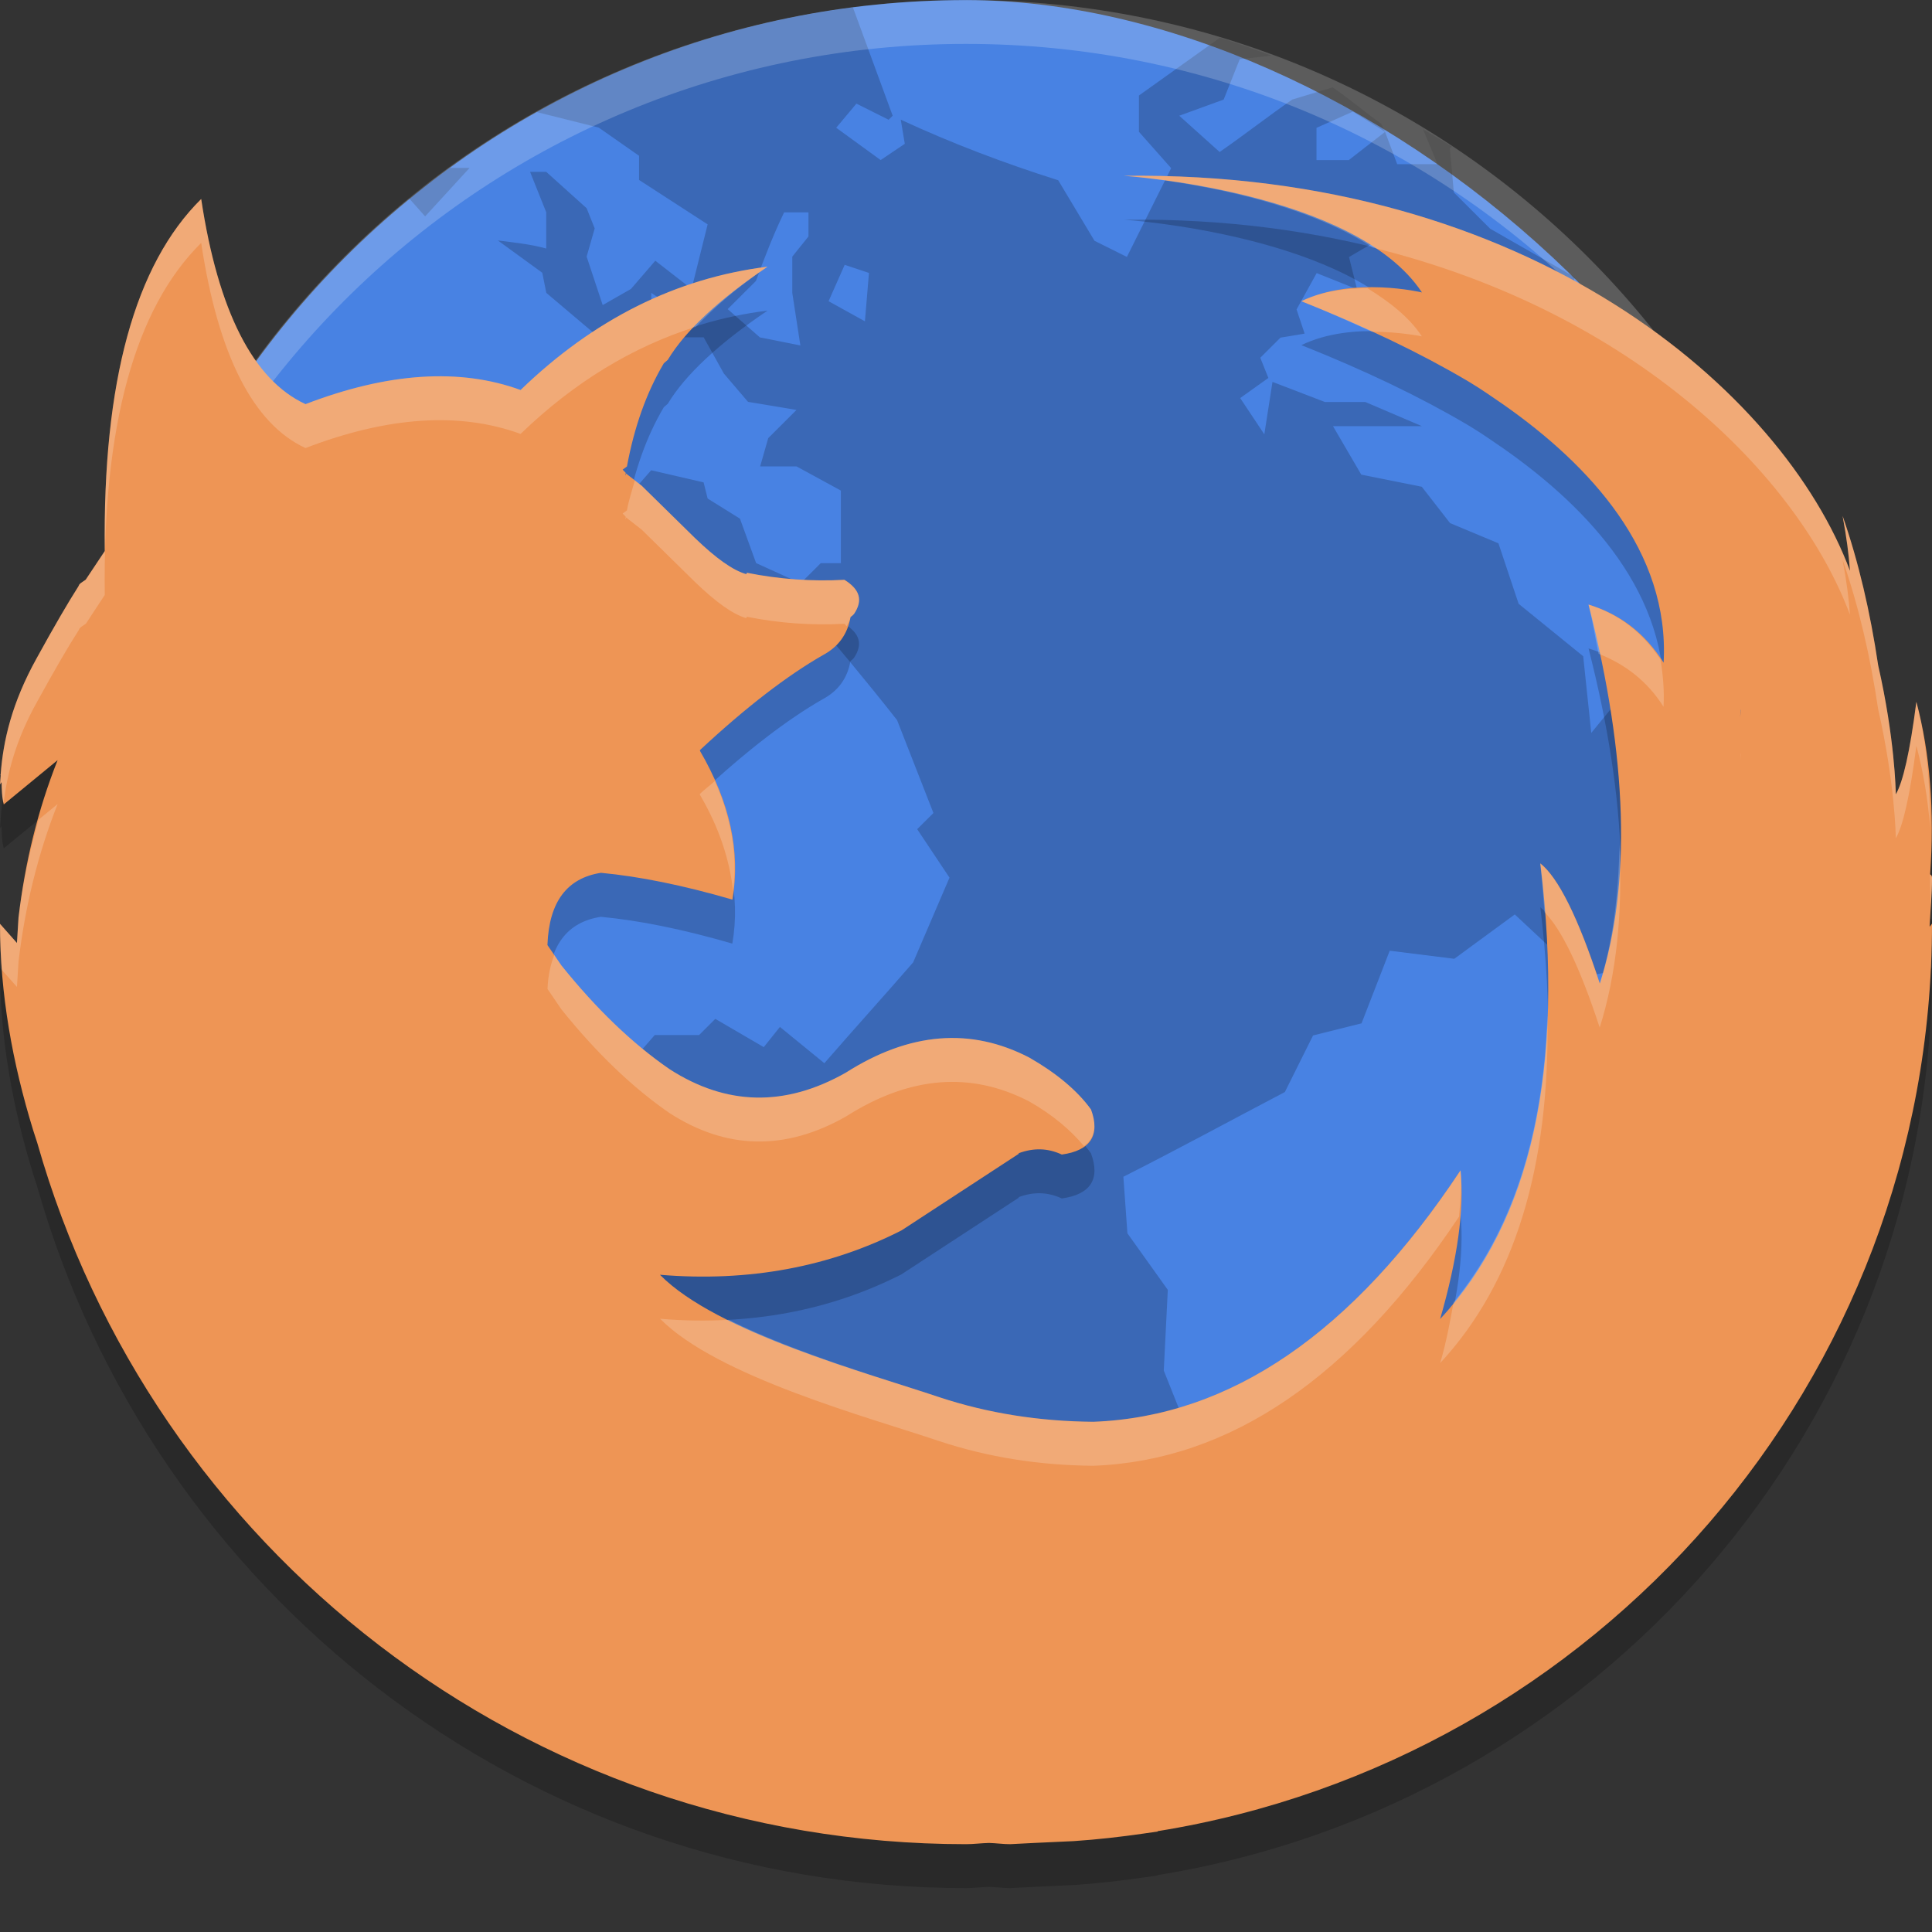 <?xml version="1.0" encoding="UTF-8" standalone="no"?>
<svg xmlns="http://www.w3.org/2000/svg" height="22" width="22" version="1">
 <rect width="100%" height="100%" fill="#333333" stroke="none"/>
 <rect style="fill:#4882e3" x="-20" y="-21" width="19.999" height="19.999" ry="10" rx="10" transform="matrix(0,-1,-1,0,0,0)"/>
 <path style="opacity:0.2" d="m 9.72,0.084 c -1.3,0.165 -2.519,0.579 -3.612,1.191 l 0.71,0.178 0.459,0.321 v 0.275 l 0.781,0.506 -0.183,0.735 -0.413,-0.321 -0.277,0.321 -0.322,0.184 -0.183,-0.552 0.092,-0.321 -0.092,-0.23 -0.46,-0.414 h -0.184 l 0.184,0.46 v 0.413 c -0.18,-0.05 -0.366,-0.068 -0.551,-0.092 l 0.506,0.368 0.046,0.229 0.598,0.506 0.597,-0.138 v -0.368 l 0.276,0.184 -0.138,0.322 h 0.459 l 0.23,0.413 0.275,0.322 0.552,0.092 -0.322,0.321 -0.092,0.322 h 0.414 l 0.505,0.275 v 0.827 h -0.229 l -0.23,0.229 -0.506,-0.23 -0.184,-0.506 -0.368,-0.229 -0.046,-0.184 -0.597,-0.138 -0.322,0.367 -0.367,0.183 0.229,0.414 -0.321,-0.092 -0.185,-0.414 0.414,-0.459 h -0.184 l -0.368,0.321 -0.092,0.46 -0.321,0.413 -0.092,-0.597 -0.184,-0.093 c -0.195,0.206 -0.341,0.458 -0.505,0.69 l -0.644,0.046 -0.322,0.23 0.139,0.229 0.367,0.321 h 0.506 l 0.689,-0.23 0.321,0.046 0.275,0.275 0.735,-0.735 0.506,-0.138 0.735,0.092 0.689,0.184 c 0.375,0.434 0.747,0.881 1.102,1.332 l 0.414,1.058 -0.185,0.184 0.368,0.552 -0.414,0.965 c -0.335,0.386 -0.676,0.762 -1.011,1.148 l -0.506,-0.413 -0.184,0.23 -0.552,-0.322 -0.184,0.184 h -0.505 l -0.322,0.367 0.184,0.644 -0.367,0.414 0.046,0.735 -0.321,0.551 0.229,0.46 c 0.02,0.334 0.046,0.676 0.046,1.011 -0.161,0.453 -0.354,0.877 -0.506,1.333 l -0.092,0.735 v 0.367 h -0.275 L 5.623,18.134 h -0.438 c 1.637,1.17 3.64,1.866 5.815,1.866 1.633,0 3.168,-0.396 4.527,-1.085 l 0.022,-0.046 -0.322,-0.321 -0.092,-0.322 -0.505,-0.138 -0.368,-1.011 0.092,-0.229 -0.229,-0.414 -0.598,-0.138 -0.275,-0.689 0.046,-0.919 -0.46,-0.644 -0.046,-0.644 c 0.627,-0.317 1.216,-0.638 1.839,-0.965 l 0.321,-0.644 0.552,-0.138 0.321,-0.827 0.735,0.092 0.689,-0.505 0.689,0.643 v 0.092 c 0.208,-0.061 0.458,-0.067 0.644,-0.184 l 0.138,-0.459 v -0.46 l 0.459,0.046 c -0.038,-0.309 -0.099,-0.656 -0.138,-0.965 h 0.276 l 0.275,0.367 0.275,0.138 0.368,-0.229 0.046,-0.459 -0.046,-0.552 -0.598,-0.414 h -0.459 l -0.093,-0.275 -0.551,0.138 -0.414,0.506 -0.092,-0.873 -0.735,-0.597 -0.23,-0.689 -0.551,-0.23 -0.322,-0.414 -0.689,-0.138 -0.322,-0.552 h 1.012 l -0.644,-0.275 h -0.46 l -0.597,-0.229 -0.093,0.597 -0.275,-0.413 0.321,-0.229 -0.092,-0.23 0.23,-0.229 0.275,-0.046 -0.092,-0.275 0.229,-0.414 0.46,0.184 -0.092,-0.367 0.551,-0.322 0.414,0.781 -0.046,0.23 0.413,0.184 0.276,0.598 0.092,-0.552 0.735,-0.275 0.138,-0.414 -0.965,-0.552 -0.414,-0.413 -0.046,-0.506 0.024,-0.015 c -0.107,-0.071 -0.22,-0.133 -0.329,-0.199 l 0.166,0.398 h -0.46 l -0.138,-0.368 -0.413,0.321 h -0.368 v -0.367 l 0.414,-0.185 0.367,0.23 -0.046,-0.092 c -0.185,-0.133 -0.363,-0.286 -0.551,-0.414 l -0.46,0.139 c -0.286,0.198 -0.541,0.399 -0.827,0.597 l -0.46,-0.413 0.506,-0.184 0.183,-0.46 0.359,-0.04 c -0.194,-0.072 -0.386,-0.144 -0.585,-0.204 l -0.922,0.658 v 0.413 l 0.367,0.414 -0.504,1.011 -0.369,-0.184 -0.413,-0.689 c -0.617,-0.195 -1.21,-0.42 -1.793,-0.69 l 0.046,0.275 -0.275,0.185 -0.506,-0.368 0.23,-0.275 0.367,0.184 0.046,-0.046 -0.452,-1.231 z m -4.598,1.828 c -0.156,0.114 -0.315,0.224 -0.464,0.346 l 0.183,0.206 0.506,-0.552 h -0.225 z m 3.808,0.506 h 0.276 v 0.275 l -0.184,0.229 v 0.414 l 0.092,0.598 -0.461,-0.092 -0.367,-0.322 0.322,-0.321 c 0.101,-0.274 0.195,-0.519 0.321,-0.781 z m 0.689,0.598 0.276,0.092 -0.046,0.551 -0.414,-0.229 0.183,-0.413 z m -7.169,4.687 -0.414,0.459 -0.459,-0.046 c -0.162,0.15 -0.322,0.279 -0.473,0.428 -0.069,0.475 -0.106,0.962 -0.106,1.457 0,3.284 1.574,6.178 4.004,7.999 l -0.622,-0.739 0.093,-0.321 -0.552,-0.46 0.413,-0.414 -0.459,-0.367 -0.46,-0.275 -0.184,-0.231 0.138,-0.505 v -1.287 l -0.367,-0.781 -0.414,-0.46 -0.506,-1.194 v -0.322 c 0.237,0.03 0.458,0.076 0.689,0.093 l -0.459,-0.505 -0.644,-0.46 -0.368,-0.413 V 8.943 c 0.079,-0.152 0.151,-0.353 0.231,-0.505 l 0.321,0.413 0.229,-0.321 0.368,-0.276 V 7.703 Z m 1.792,0.23 -0.413,0.505 -0.552,1.149 -0.321,0.367 0.184,0.414 -0.321,0.367 c 0.134,0.009 0.275,0 0.413,0 0.251,-0.537 0.453,-1.092 0.644,-1.654 l 0.321,-0.367 0.185,-0.689 -0.139,-0.092 z M 20.992,9.738 c -0.018,0.032 -0.066,0.124 -0.066,0.124 l -0.781,0.46 -0.827,0.229 -0.322,0.46 -0.551,0.413 -0.276,-0.092 -0.229,0.138 v 0.046 l 0.275,0.873 0.23,0.322 -0.046,0.184 0.184,0.689 -0.689,1.241 -0.689,0.643 -0.321,0.414 0.046,0.965 -0.23,0.506 0.169,0.742 c 2.503,-1.814 4.133,-4.753 4.133,-8.094 0,-0.088 -0.005,-0.175 -0.007,-0.263 z"/>
 <path style="opacity:0.2;fill:#ffffff" d="m 11,6.585e-4 c -5.54,0 -10,4.46 -10,10 0,0.084 -0.002,0.167 0,0.25 C 1.132,4.827 5.544,0.5 11,0.5 c 5.456,0 9.868,4.327 10,9.75 0.002,-0.084 0,-0.166 0,-0.25 C 21,4.46 16.54,1.585e-4 11,1.585e-4 Z"/>
 <path d="m 12.799,2.502 c 0,0 2.627,0.171 3.393,1.328 0,0 -0.781,-0.187 -1.373,0.1 0.721,0.287 1.347,0.587 1.879,0.9 l 0.045,0.027 c 0.137,0.082 0.254,0.167 0.377,0.25 0.983,0.689 1.894,1.671 1.824,2.939 -0.212,-0.334 -0.494,-0.552 -0.855,-0.662 0.446,1.743 0.489,3.181 0.129,4.316 -0.247,-0.756 -0.475,-1.209 -0.678,-1.369 0.283,2.336 -0.098,4.064 -1.141,5.189 0.198,-0.687 0.277,-1.249 0.232,-1.693 -1.225,1.849 -2.619,2.804 -4.182,2.863 -0.618,-0.005 -1.201,-0.098 -1.75,-0.279 -0.806,-0.272 -2.535,-0.735 -3.184,-1.395 1.013,0.085 1.938,-0.091 2.752,-0.506 l 1.336,-0.873 -0.006,-0.004 c 0.173,-0.065 0.335,-0.06 0.494,0.014 0.326,-0.045 0.441,-0.22 0.332,-0.514 C 12.266,12.916 12.026,12.718 11.721,12.543 11.054,12.197 10.358,12.252 9.631,12.715 8.939,13.107 8.271,13.092 7.623,12.674 7.198,12.381 6.789,11.987 6.393,11.494 L 6.234,11.262 v -0.006 c 0.019,-0.487 0.222,-0.756 0.607,-0.816 h 0.002 c 0.435,0.041 0.933,0.141 1.496,0.305 0.095,-0.543 -0.029,-1.111 -0.369,-1.693 v -0.01 c 0.529,-0.493 0.998,-0.851 1.398,-1.08 0.178,-0.095 0.282,-0.239 0.316,-0.434 l 0.014,-0.012 0.006,-0.004 0.02,-0.02 c 0.104,-0.155 0.068,-0.279 -0.109,-0.389 -0.371,0.02 -0.741,-0.006 -1.111,-0.08 l -0.006,0.016 C 8.345,6.995 8.154,6.858 7.916,6.629 L 7.307,6.031 7.125,5.889 v 0.02 h -0.006 l 0.006,-0.025 L 7.09,5.848 7.139,5.812 C 7.223,5.36 7.361,4.971 7.559,4.637 l 0.045,-0.039 C 7.802,4.269 8.182,3.914 8.74,3.537 7.702,3.666 6.763,4.134 5.928,4.941 5.238,4.689 4.419,4.741 3.479,5.102 2.885,4.829 2.484,4.045 2.291,2.766 1.535,3.513 1.169,4.849 1.193,6.775 l -0.217,0.326 -0.057,0.039 -0.01,0.01 -0.006,0.006 -0.01,0.021 c -0.115,0.18 -0.273,0.45 -0.473,0.814 -0.287,0.515 -0.384,0.947 -0.412,1.324 l -0.002,0.004 0.002,0.014 L 8e-8,9.432 0.018,9.406 c 0.002,0.087 0.003,0.175 0.025,0.254 L 0.656,9.156 c -0.223,0.562 -0.371,1.16 -0.445,1.793 L 0.193,11.238 8e-8,11.02 c -1.2562e-4,0.799 0.142,1.583 0.377,2.348 0.015,0.048 0.031,0.096 0.047,0.145 C 1.734,18.122 5.97,21.5 11,21.5 c 0.088,0 0.174,-0.012 0.262,-0.014 0.08,0.002 0.16,0.014 0.24,0.014 l 0.273,-0.014 0.453,-0.021 c 0.268,-0.018 0.532,-0.048 0.795,-0.086 l 0.16,-0.023 -0.002,-0.004 C 18.178,20.546 22,16.233 22,11.018 l -0.027,0.035 C 21.982,10.868 22,10.687 22,10.5 22,10.464 21.987,10.467 21.979,10.455 22.029,9.737 21.979,9.081 21.822,8.492 21.749,9.063 21.669,9.407 21.588,9.545 21.587,9.5 21.576,8.906 21.387,8.076 21.297,7.471 21.165,6.901 20.982,6.375 21.027,6.616 21.053,6.818 21.066,7 20.303,4.957 17.424,2.443 12.799,2.502 Z m 7.021,6.08 0.002,0.002 -0.006,0.086 z" style="opacity:0.2;fill:#000000;fill-opacity:1;stroke-width:0.999"/>
 <path style="fill:#ee9555;stroke-width:0.999" d="m 12.799,2.002 c 0,0 2.627,0.171 3.393,1.328 0,0 -0.781,-0.187 -1.373,0.1 0.721,0.287 1.347,0.587 1.879,0.9 l 0.045,0.027 c 0.137,0.082 0.254,0.167 0.377,0.25 0.983,0.689 1.894,1.671 1.824,2.939 -0.212,-0.334 -0.494,-0.552 -0.855,-0.662 0.446,1.743 0.489,3.181 0.129,4.316 -0.247,-0.756 -0.475,-1.209 -0.678,-1.369 0.283,2.336 -0.098,4.064 -1.141,5.189 0.198,-0.687 0.277,-1.249 0.232,-1.693 -1.225,1.849 -2.619,2.804 -4.182,2.863 -0.618,-0.005 -1.201,-0.098 -1.75,-0.279 -0.806,-0.272 -2.535,-0.735 -3.184,-1.395 1.013,0.085 1.938,-0.091 2.752,-0.506 l 1.336,-0.873 -0.006,-0.004 c 0.173,-0.065 0.335,-0.06 0.494,0.014 0.326,-0.045 0.441,-0.22 0.332,-0.514 C 12.266,12.416 12.026,12.218 11.721,12.043 11.054,11.697 10.358,11.752 9.631,12.215 8.939,12.607 8.271,12.592 7.623,12.174 7.198,11.881 6.789,11.487 6.393,10.994 L 6.234,10.762 v -0.006 C 6.253,10.268 6.457,10 6.842,9.939 h 0.002 c 0.435,0.041 0.933,0.141 1.496,0.305 0.095,-0.543 -0.029,-1.111 -0.369,-1.693 v -0.01 c 0.529,-0.493 0.998,-0.851 1.398,-1.08 0.178,-0.095 0.282,-0.239 0.316,-0.434 l 0.014,-0.012 0.006,-0.004 0.02,-0.02 c 0.104,-0.155 0.068,-0.279 -0.109,-0.389 -0.371,0.02 -0.741,-0.006 -1.111,-0.08 l -0.006,0.016 C 8.345,6.495 8.154,6.358 7.916,6.129 L 7.307,5.531 7.125,5.389 v 0.02 h -0.006 l 0.006,-0.025 L 7.09,5.348 7.139,5.312 C 7.223,4.86 7.361,4.471 7.559,4.137 l 0.045,-0.039 C 7.802,3.769 8.182,3.414 8.74,3.037 7.702,3.166 6.763,3.634 5.928,4.441 5.238,4.189 4.419,4.241 3.479,4.602 2.885,4.329 2.484,3.545 2.291,2.266 1.535,3.013 1.169,4.349 1.193,6.275 l -0.217,0.326 -0.057,0.039 -0.01,0.01 -0.006,0.006 -0.01,0.021 c -0.115,0.18 -0.273,0.45 -0.473,0.814 -0.287,0.515 -0.384,0.947 -0.412,1.324 l -0.002,0.004 0.002,0.014 L 8e-8,8.932 0.018,8.906 c 0.002,0.087 0.003,0.175 0.025,0.254 L 0.656,8.656 c -0.223,0.562 -0.371,1.16 -0.445,1.793 L 0.193,10.738 8e-8,10.52 c -1.2562e-4,0.799 0.142,1.583 0.377,2.348 0.015,0.048 0.031,0.096 0.047,0.145 C 1.734,17.622 5.97,21 11,21 c 0.088,0 0.174,-0.012 0.262,-0.014 0.08,0.002 0.16,0.014 0.24,0.014 l 0.273,-0.014 0.453,-0.021 c 0.268,-0.018 0.532,-0.048 0.795,-0.086 l 0.16,-0.023 -0.002,-0.004 C 18.178,20.046 22,15.733 22,10.518 l -0.027,0.035 C 21.982,10.368 22,10.187 22,10 22,9.964 21.987,9.967 21.979,9.955 22.029,9.237 21.979,8.581 21.822,7.992 21.749,8.563 21.669,8.907 21.588,9.045 21.587,9 21.576,8.406 21.387,7.576 21.297,6.971 21.165,6.401 20.982,5.875 c 0.045,0.241 0.071,0.443 0.084,0.625 C 20.303,4.457 17.424,1.943 12.799,2.002 Z m 7.021,6.08 0.002,0.002 -0.006,0.086 z"/>
 <path style="opacity:0.2;fill:#ffffff;fill-opacity:1;stroke-width:0.999" d="m 12.799,2.002 c 0,0 1.781,0.126 2.836,0.818 C 18.603,3.55 20.474,5.415 21.066,7 21.053,6.818 21.027,6.616 20.982,6.375 21.165,6.901 21.297,7.471 21.387,8.076 21.576,8.906 21.587,9.5 21.588,9.545 21.669,9.407 21.749,9.063 21.822,8.492 21.901,8.787 21.953,9.098 21.979,9.426 21.977,8.916 21.939,8.43 21.822,7.992 21.749,8.563 21.669,8.907 21.588,9.045 21.587,9 21.576,8.406 21.387,7.576 21.297,6.971 21.165,6.401 20.982,5.875 c 0.045,0.241 0.071,0.443 0.084,0.625 C 20.303,4.457 17.424,1.943 12.799,2.002 Z M 2.291,2.266 C 1.535,3.013 1.169,4.349 1.193,6.275 l -0.217,0.326 -0.057,0.039 -0.01,0.01 -0.006,0.006 -0.01,0.021 c -0.115,0.18 -0.273,0.45 -0.473,0.814 -0.287,0.515 -0.384,0.947 -0.412,1.324 l -0.002,0.004 0.002,0.014 L 8e-8,8.932 0.018,8.906 c 0.002,0.081 0.005,0.162 0.023,0.236 0.043,-0.337 0.135,-0.709 0.381,-1.15 0.2,-0.364 0.358,-0.635 0.473,-0.814 l 0.01,-0.021 0.006,-0.006 0.01,-0.01 0.057,-0.039 L 1.193,6.775 C 1.169,4.849 1.535,3.513 2.291,2.766 2.484,4.045 2.885,4.829 3.479,5.102 4.419,4.741 5.238,4.689 5.928,4.941 6.538,4.352 7.205,3.948 7.924,3.721 8.133,3.501 8.388,3.275 8.74,3.037 7.702,3.166 6.763,3.634 5.928,4.441 5.238,4.189 4.419,4.241 3.479,4.602 2.885,4.329 2.484,3.545 2.291,2.266 Z M 15.57,3.281 c -0.24,0.004 -0.508,0.031 -0.752,0.148 0.286,0.114 0.545,0.23 0.801,0.348 0.32,0.001 0.572,0.053 0.572,0.053 C 16.046,3.61 15.82,3.436 15.57,3.281 Z M 7.229,5.471 C 7.198,5.584 7.161,5.69 7.139,5.812 L 7.09,5.848 7.125,5.883 7.119,5.908 h 0.006 V 5.889 L 7.307,6.031 7.916,6.629 C 8.154,6.858 8.345,6.995 8.498,7.039 l 0.006,-0.016 c 0.37,0.074 0.74,0.1 1.111,0.08 0.015,0.009 0.014,0.02 0.027,0.029 0.013,-0.036 0.036,-0.065 0.043,-0.105 l 0.014,-0.012 0.006,-0.004 0.02,-0.02 C 9.828,6.838 9.792,6.714 9.615,6.604 9.244,6.624 8.874,6.598 8.504,6.523 l -0.006,0.016 C 8.345,6.495 8.154,6.358 7.916,6.129 L 7.307,5.531 Z M 18.088,6.885 c 0.05,0.195 0.075,0.372 0.115,0.559 0.302,0.12 0.553,0.309 0.74,0.604 0.01,-0.186 -0.006,-0.365 -0.035,-0.539 C 18.7,7.2 18.432,6.99 18.088,6.885 Z m 1.732,1.697 -0.004,0.088 0.006,-0.086 z m -11.68,0.312 c -0.059,0.053 -0.11,0.09 -0.17,0.146 v 0.01 C 8.189,9.423 8.308,9.789 8.348,10.147 8.399,9.741 8.33,9.323 8.141,8.895 Z M 0.656,9.156 0.439,9.334 c -0.1,0.36 -0.183,0.729 -0.229,1.115 L 0.193,10.738 8e-8,10.52 c -2.77e-5,0.176 0.008,0.351 0.021,0.525 l 0.172,0.193 0.018,-0.289 c 0.075,-0.633 0.223,-1.231 0.445,-1.793 z M 18.441,9.617 c -0.01,0.576 -0.075,1.112 -0.225,1.584 -0.247,-0.756 -0.475,-1.209 -0.678,-1.369 0.023,0.191 0.035,0.372 0.049,0.555 0.191,0.19 0.401,0.617 0.629,1.314 0.192,-0.606 0.262,-1.305 0.225,-2.084 z m 3.537,0.338 c -3.36e-4,0.16 0.011,0.312 0,0.479 C 21.988,10.29 22,10.146 22,10 22,9.964 21.987,9.967 21.979,9.955 Z M 22,10.52 c -0.001,0.18 -0.018,0.355 -0.027,0.533 l 0.002,-0.004 C 21.983,10.873 22,10.698 22,10.52 Z M 6.311,10.875 c -0.041,0.109 -0.07,0.231 -0.076,0.381 v 0.006 l 0.158,0.232 c 0.396,0.493 0.806,0.887 1.23,1.18 0.648,0.418 1.316,0.433 2.008,0.041 0.727,-0.463 1.423,-0.518 2.09,-0.172 0.265,0.151 0.468,0.323 0.623,0.508 0.118,-0.087 0.152,-0.223 0.08,-0.416 -0.158,-0.219 -0.397,-0.417 -0.703,-0.592 -0.667,-0.346 -1.363,-0.291 -2.09,0.172 C 8.939,12.607 8.271,12.592 7.623,12.174 7.198,11.881 6.789,11.487 6.393,10.994 Z m 11.309,0.699 c -0.049,1.366 -0.408,2.448 -1.068,3.256 -0.04,0.22 -0.079,0.438 -0.152,0.691 0.847,-0.915 1.249,-2.234 1.221,-3.947 z m -0.988,1.754 c -1.225,1.849 -2.619,2.804 -4.182,2.863 -0.618,-0.005 -1.201,-0.098 -1.75,-0.279 -0.576,-0.194 -1.615,-0.491 -2.402,-0.883 -0.254,0.014 -0.514,0.011 -0.781,-0.012 0.649,0.659 2.378,1.123 3.184,1.395 0.549,0.181 1.132,0.274 1.75,0.279 1.555,-0.059 2.943,-1.007 4.164,-2.838 0.014,-0.183 0.033,-0.371 0.018,-0.525 z"/>
</svg>
